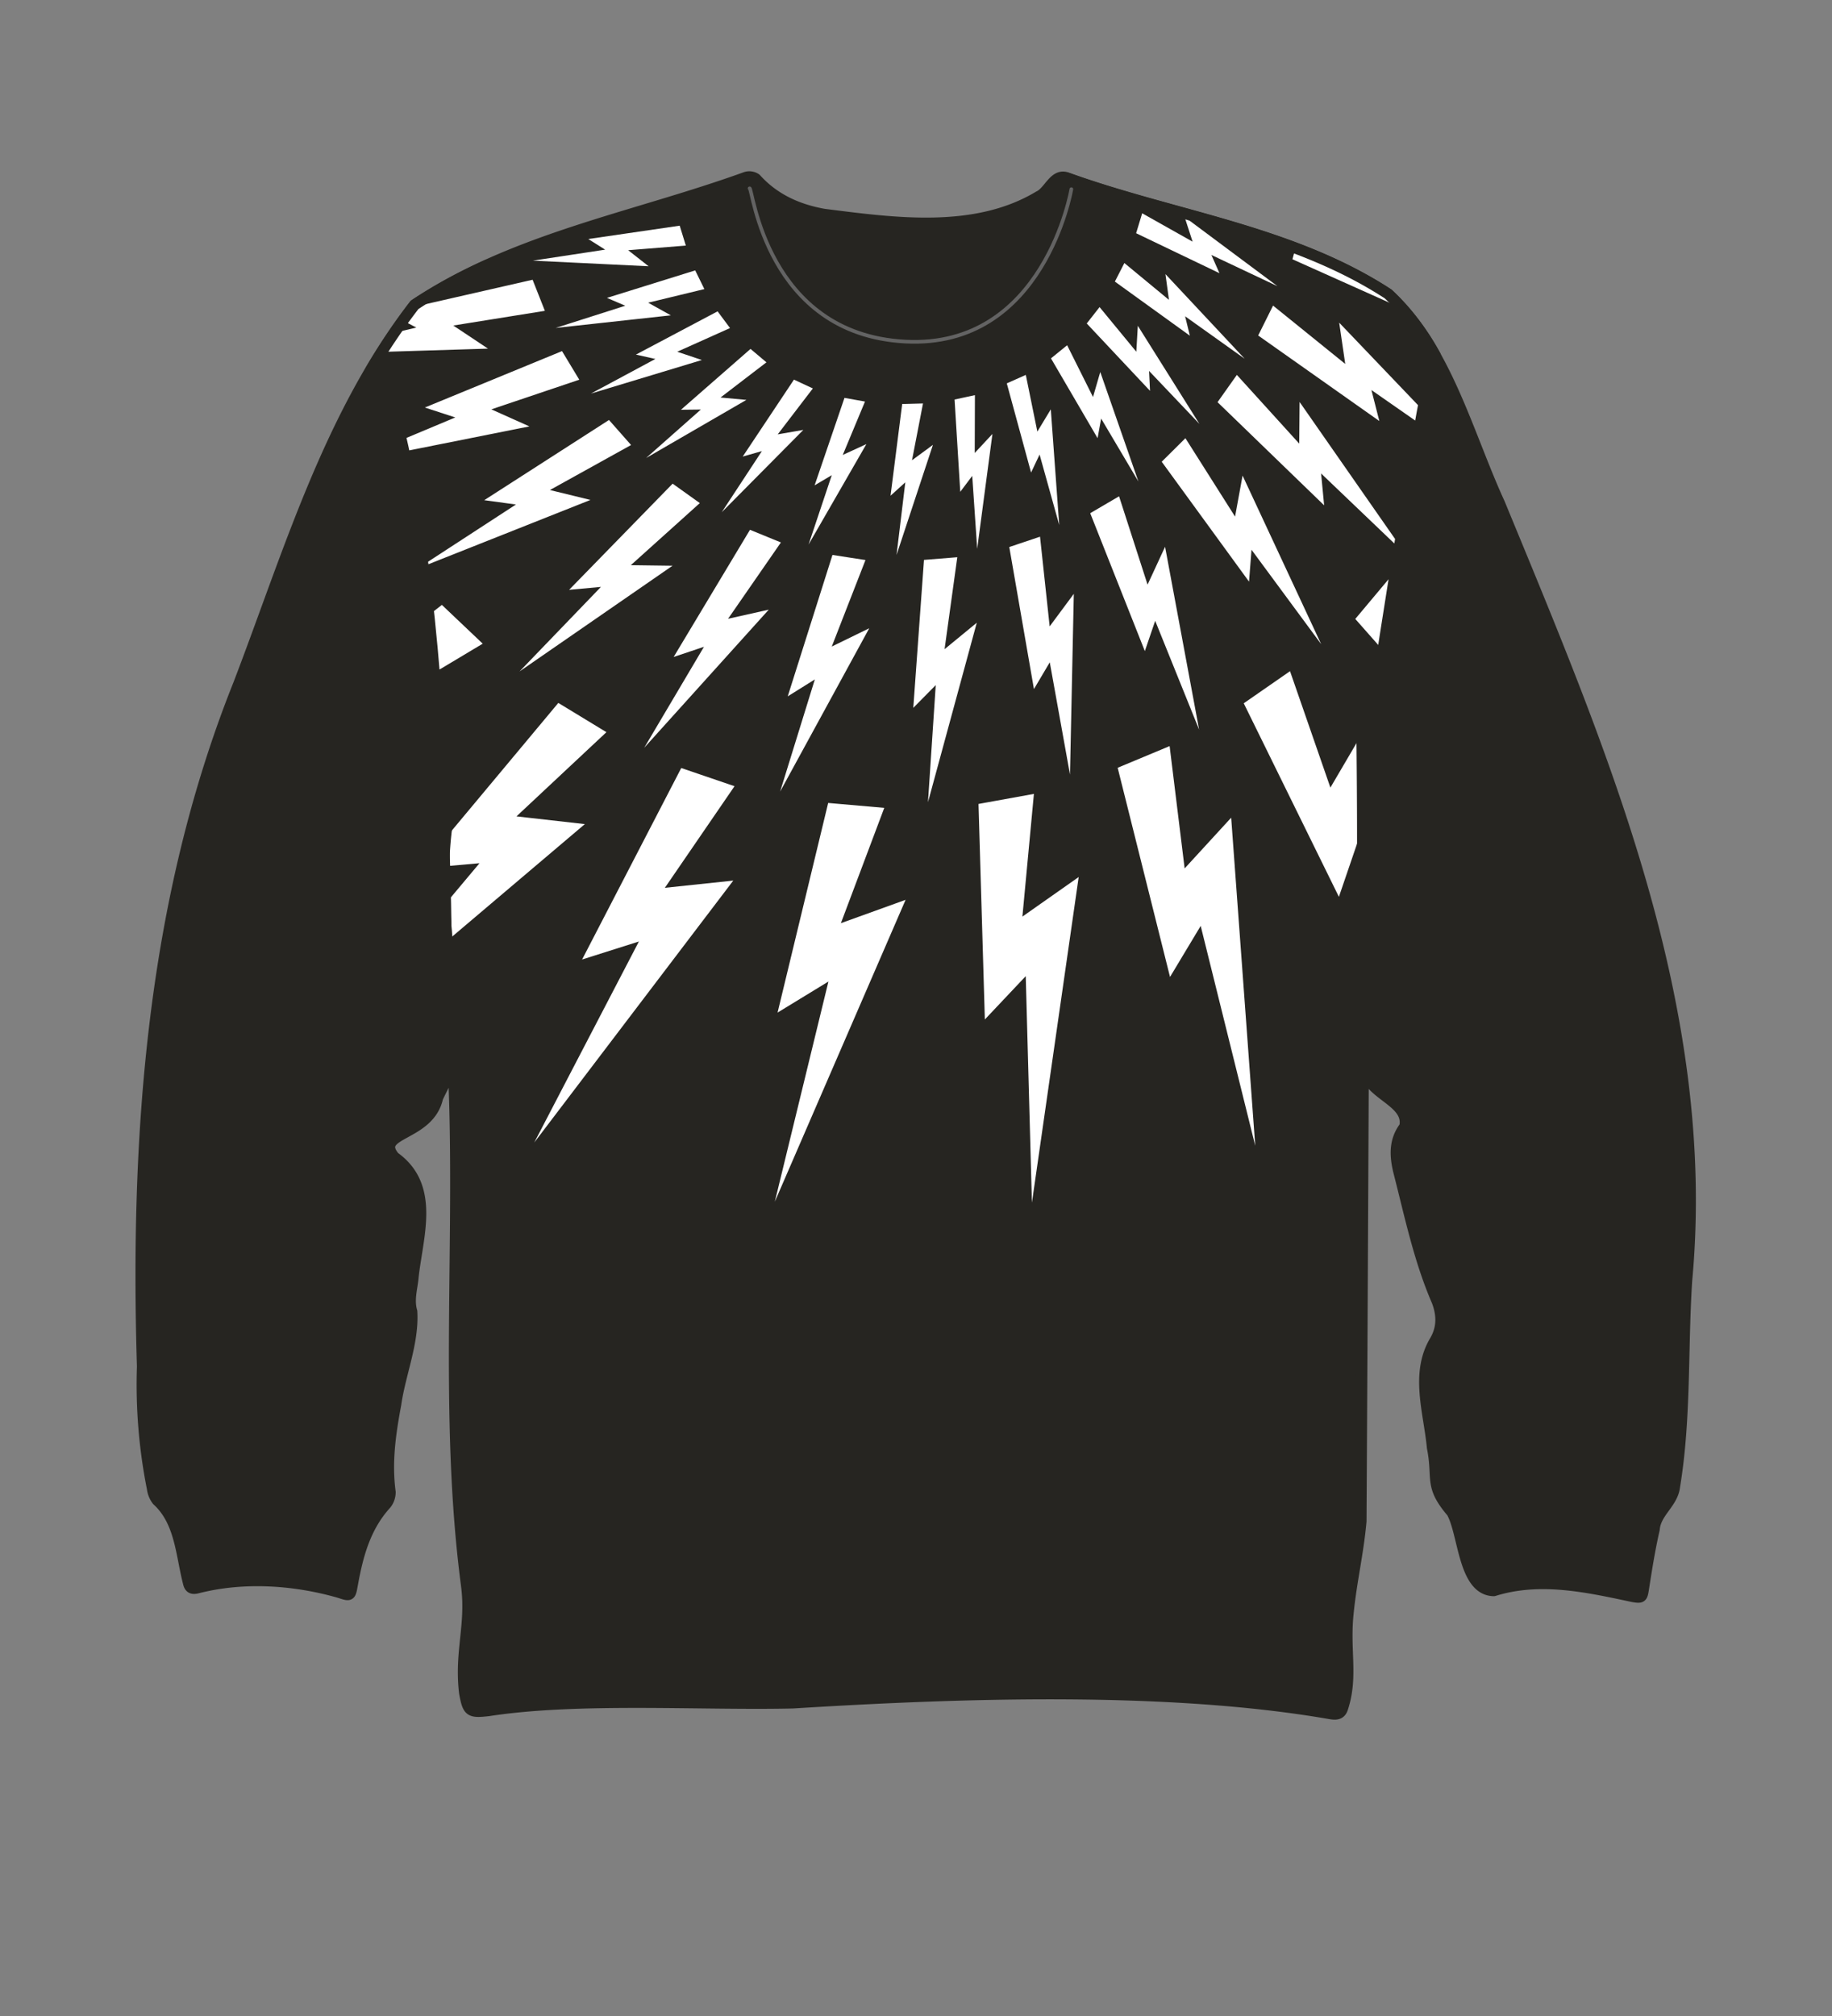 <svg xmlns="http://www.w3.org/2000/svg" width="500" height="550" viewBox="0 0 500 550"><rect x="0" y="0" width="500" height="550" fill="#808080" stroke="none"/><defs><clipPath id="a"><path d="M372.08 291.55c-.18 41.16-7.66 176.21-9 176-44.58-7.74-101.65-5.72-146.65-2.93-24.59.58-58.62-1.67-83 2.09-5.22.6-5.68.28-6.62-4.82-1.34-11.26 1.94-18.53.53-29.31-6.15-46.82-1.39-94.37-3.6-141.53-1.24 2.48 3.64-133.85-19.86-195.74 0 0 7.69-11.41 9.77-13.11 16.6-13.54 59.53-22.76 90-33.78a3.16 3.16 0 012.72.43c5 5.55 11.46 8.41 18.56 9.67 19.19 2.43 41.29 5.55 58.65-4.88 2.86-1.27 4.2-6.53 7.88-5 29.12 10.49 79.22 19 89.08 33.16 4.6 5.68 9.72 12.63 9.72 12.63C384.75 118 372.6 198.68 372 203.69c-1.5 38.16.7 90.93.48 87.78z" fill="none"/></clipPath></defs><path d="M372.08 291.55q-.27 61.74-.62 123.47c-.81 9-2.68 16.41-3.55 25.44-1 10.07 1.34 17.05-1.5 25.63-.58 1.77-2 1.67-3.35 1.44-44.58-7.74-101.65-5.72-146.65-2.93-24.59.58-58.62-1.67-83 2.09-5.22.6-5.68.28-6.62-4.82-1.34-11.26 1.94-18.53.53-29.31-6.15-46.82-1.39-94.37-3.6-141.53-1.41 2.82-2.94 5.6-4.28 8.46-2.37 10.67-17.51 9.3-11.82 16.18 11.12 7.95 6.41 21.38 5.15 32.56-.24 3.15-1.34 6.27-.37 9.58.51 8.44-3.19 16.94-4.38 25.31-1.5 8-2.61 15.83-1.53 23.93a5.17 5.17 0 01-1.14 3.3c-5.71 6.28-7.74 14-9.19 22.06-.57 3.18-.61 3-3.73 2-12.38-3.52-26.1-4.38-38.61-1.18-1.39.34-2.1 0-2.41-1.47-2-7.76-2.17-16.67-8.49-22.43a6.62 6.62 0 01-1.33-3.22 145 145 0 01-2.72-33.3c-1.91-63 2.61-126.93 26.2-186 13.6-35.43 24.56-73.32 48.06-103.67 27.32-18.2 60-23.76 90.46-34.78a3.16 3.16 0 012.72.43c5 5.55 11.46 8.41 18.56 9.67 19.19 2.43 41.29 5.55 58.65-4.88 2.86-1.27 4.2-6.53 7.88-5 29.12 10.49 61.05 14.4 87.43 31.58 15.94 14.59 21.63 38 30.45 57.21 27.82 67.48 58 137.39 51.06 212.07-1.2 18.66-.24 37.46-3.29 56-.48 4.66-5.2 7.09-5.56 11.78-1.21 5.28-2.07 10.65-2.9 16-.41 2.6-.42 2.83-3.09 2.33-12.48-2.66-25.25-5.49-37.8-1.58-8.33-.15-8.13-15.56-11.44-21.41-6.28-7.36-3.61-9-5.33-17.63-.9-9.7-4.68-20.27.79-29.26 2-3.53 1.87-7.05.51-10.66-4.9-11.29-7.4-23.42-10.45-35.29-1.06-4.31-1.31-8.5 1.61-12.34 1.49-7.15-10.43-8.7-10.93-15.93z" fill="#262521" stroke="#262521" stroke-linecap="round" stroke-linejoin="round" stroke-width="3"/><g clip-path="url(#a)" fill="#fff"><path d="M267.06 219.33l15.12-2.74-3.14 33.47 15.36-10.79-12.76 88.83-1.69-61.79-11.16 11.82-1.73-58.8zM305.04 209.46l14.18-5.91 4.1 33.37 12.7-13.84 6.57 89.51-14.89-59.99-8.37 13.93-14.29-57.07zM339.45 191.87l12.63-8.76 11.02 31.76 9.5-16.19 25.24 86.13-27.16-55.53-5.26 15.39-25.97-52.8zM369.89 168.86l9.87-11.77 18.99 27.74 4.91-18.12 47 76.46-40.81-46.43-1.03 16.23-38.93-44.11zM226.03 219.06l15.31 1.34-11.84 31.46 17.66-6.37-35.69 82.35 14.63-60.06-13.88 8.47 13.81-57.19zM185.93 209.53l14.54 4.96-19.01 27.72 18.67-1.97-54.31 71.45 28.55-54.83-15.5 4.91 27.06-52.24zM152.38 191.77l13.13 7.98-24.55 22.97 18.66 2.11-68.47 58.03 39.72-47.36-16.2 1.44 37.71-45.17zM246.23 110.22l5.68-.15-3 15.5 5.71-4.2-9.93 30.03 2.39-19.81-4.03 3.65 3.18-25.02zM216.69 103.57l5.16 2.4-9.59 12.53 6.99-1.21-22.27 22.46 10.96-16.68-5.23 1.49 13.98-20.99zM230.48 108.55l5.6 1-6.07 14.57 6.45-2.96-15.78 27.4 6.33-18.92-4.68 2.77 8.15-23.86zM204.84 95.19l4.34 3.66-12.53 9.6 7.06.65-27.37 15.85 14.94-13.22-5.43.06 18.99-16.6zM195.85 84.94l3.39 4.56-14.4 6.46 6.72 2.26-30.27 9.15 17.58-9.44-5.31-1.19 22.29-11.8zM189.74 73.77l2.5 5.1-15.34 3.71 6.19 3.45-31.44 3.44 19.01-6.06-5-2.14 24.08-7.5zM185.51 61.57l1.67 5.43-15.74 1.26 5.58 4.38-31.59-1.53 19.73-3-4.6-2.9 24.95-3.64zM260.53 109l5.55-1.2-.05 15.78 4.83-5.19-4.16 31.35-1.35-19.91-3.27 4.35-1.55-25.18zM274.78 104.59l5.19-2.31 3.15 15.47 3.67-6.07 2.3 31.55-5.36-19.22-2.32 4.91-6.63-24.33zM286.84 97.77l4.41-3.58 7.06 14.12 1.98-6.82 10.41 29.87-10.17-17.17-.97 5.35-12.72-21.77zM296.6 88.25l3.5-4.47 10.03 12.18.41-7.08 16.82 26.78-13.75-14.46.26 5.43-17.27-18.38zM304.28 76.82l2.59-5.06 12.17 10.05-.96-7.03 21.62 23.09-16.25-11.58 1.29 5.29-20.46-14.76zM310.08 63.63l1.65-5.44 13.76 7.74-2.19-6.75 25.36 18.9-18.04-8.52 2.2 4.97-22.74-10.9zM275.46 149.24l8.39-2.82 2.63 24.47 6.59-8.88-1.04 49.31-5.52-30.63-4.32 7.3-6.73-38.75zM120.6 165.03l11.15 10.58-28.86 17.25 17.78 6.01-79.2 42.21 48.85-37.87-16.13-2.03 46.41-36.15zM252.18 152.75l9.09-.73-3.47 25.09 8.79-7.22-13.32 48.97 2.12-31.95-6.13 6.21 2.92-40.37zM227.2 151.4l9.01 1.39-9.2 23.6 10.23-4.99-24.32 44.55 9.47-30.59-7.4 4.62 12.21-38.58zM183.58 131.95l7.42 5.3-18.83 16.94 11.38.15-41.75 28.84 22.21-23.06-8.69.8 28.26-28.97zM204.69 144.54l8.44 3.45-14.42 20.82 11.1-2.48-33.99 37.68 16.31-27.55-8.27 2.77 20.83-34.69zM166.21 114.58l6.03 6.83-22.15 12.28 11.06 2.7-47.18 18.72 26.84-17.47-8.65-1.18 34.05-21.88zM145.36 76.32l3.35 8.48-25 4.01 9.47 6.3-50.72 1.57 31.17-7.31-7.73-4.05 39.46-9zM153.39 95.79l4.71 7.8-24 8.09 10.39 4.65-49.77 9.93 29.54-12.37-8.3-2.71 37.43-15.39zM297.55 140.01l7.87-4.61 7.78 24.1 4.78-10.33 9.29 49.89-11.99-29.69-2.82 8.26-14.91-37.62zM317.06 125.97l6.47-6.42 13.55 21.39 2.05-11.19 21.45 45.99-19.01-25.76-.68 8.7-23.83-32.71zM332.3 109.72l5.27-7.44 17.02 18.75.1-11.37 29.02 41.63-23.15-22.12.83 8.69-29.09-28.14zM343.39 91.53l4.06-8.16 19.7 15.92-1.65-11.26 35.07 36.68-26.27-18.3 2.15 8.45-33.06-23.33zM352.74 70.73l2.42-8.79 22.39 11.83-3.78-10.73 41.47 29.25-29.3-12.9 3.74 7.88-36.94-16.54z"/></g><path d="M204.59 51.38c.8-.26 4.44 39.77 42.44 41.81s45.37-41.58 45.37-41.58" fill="none" stroke="#636363" stroke-linecap="round" stroke-linejoin="round"/><path d="M122 225.09c-2.12 15.63.11 29.7.11 32.87S124 291 124 291M371.53 188.86s.78 43.77 0 75.14l1 27.47M291.43 48.63c29.12 10.49 61.05 14.4 87.43 31.58A66.38 66.38 0 01391.74 97M101.16 101a170.12 170.12 0 0112-17.8A138 138 0 01133 72.32" fill="none" stroke="#262521" stroke-linecap="round" stroke-linejoin="round" stroke-width="3"/></svg>